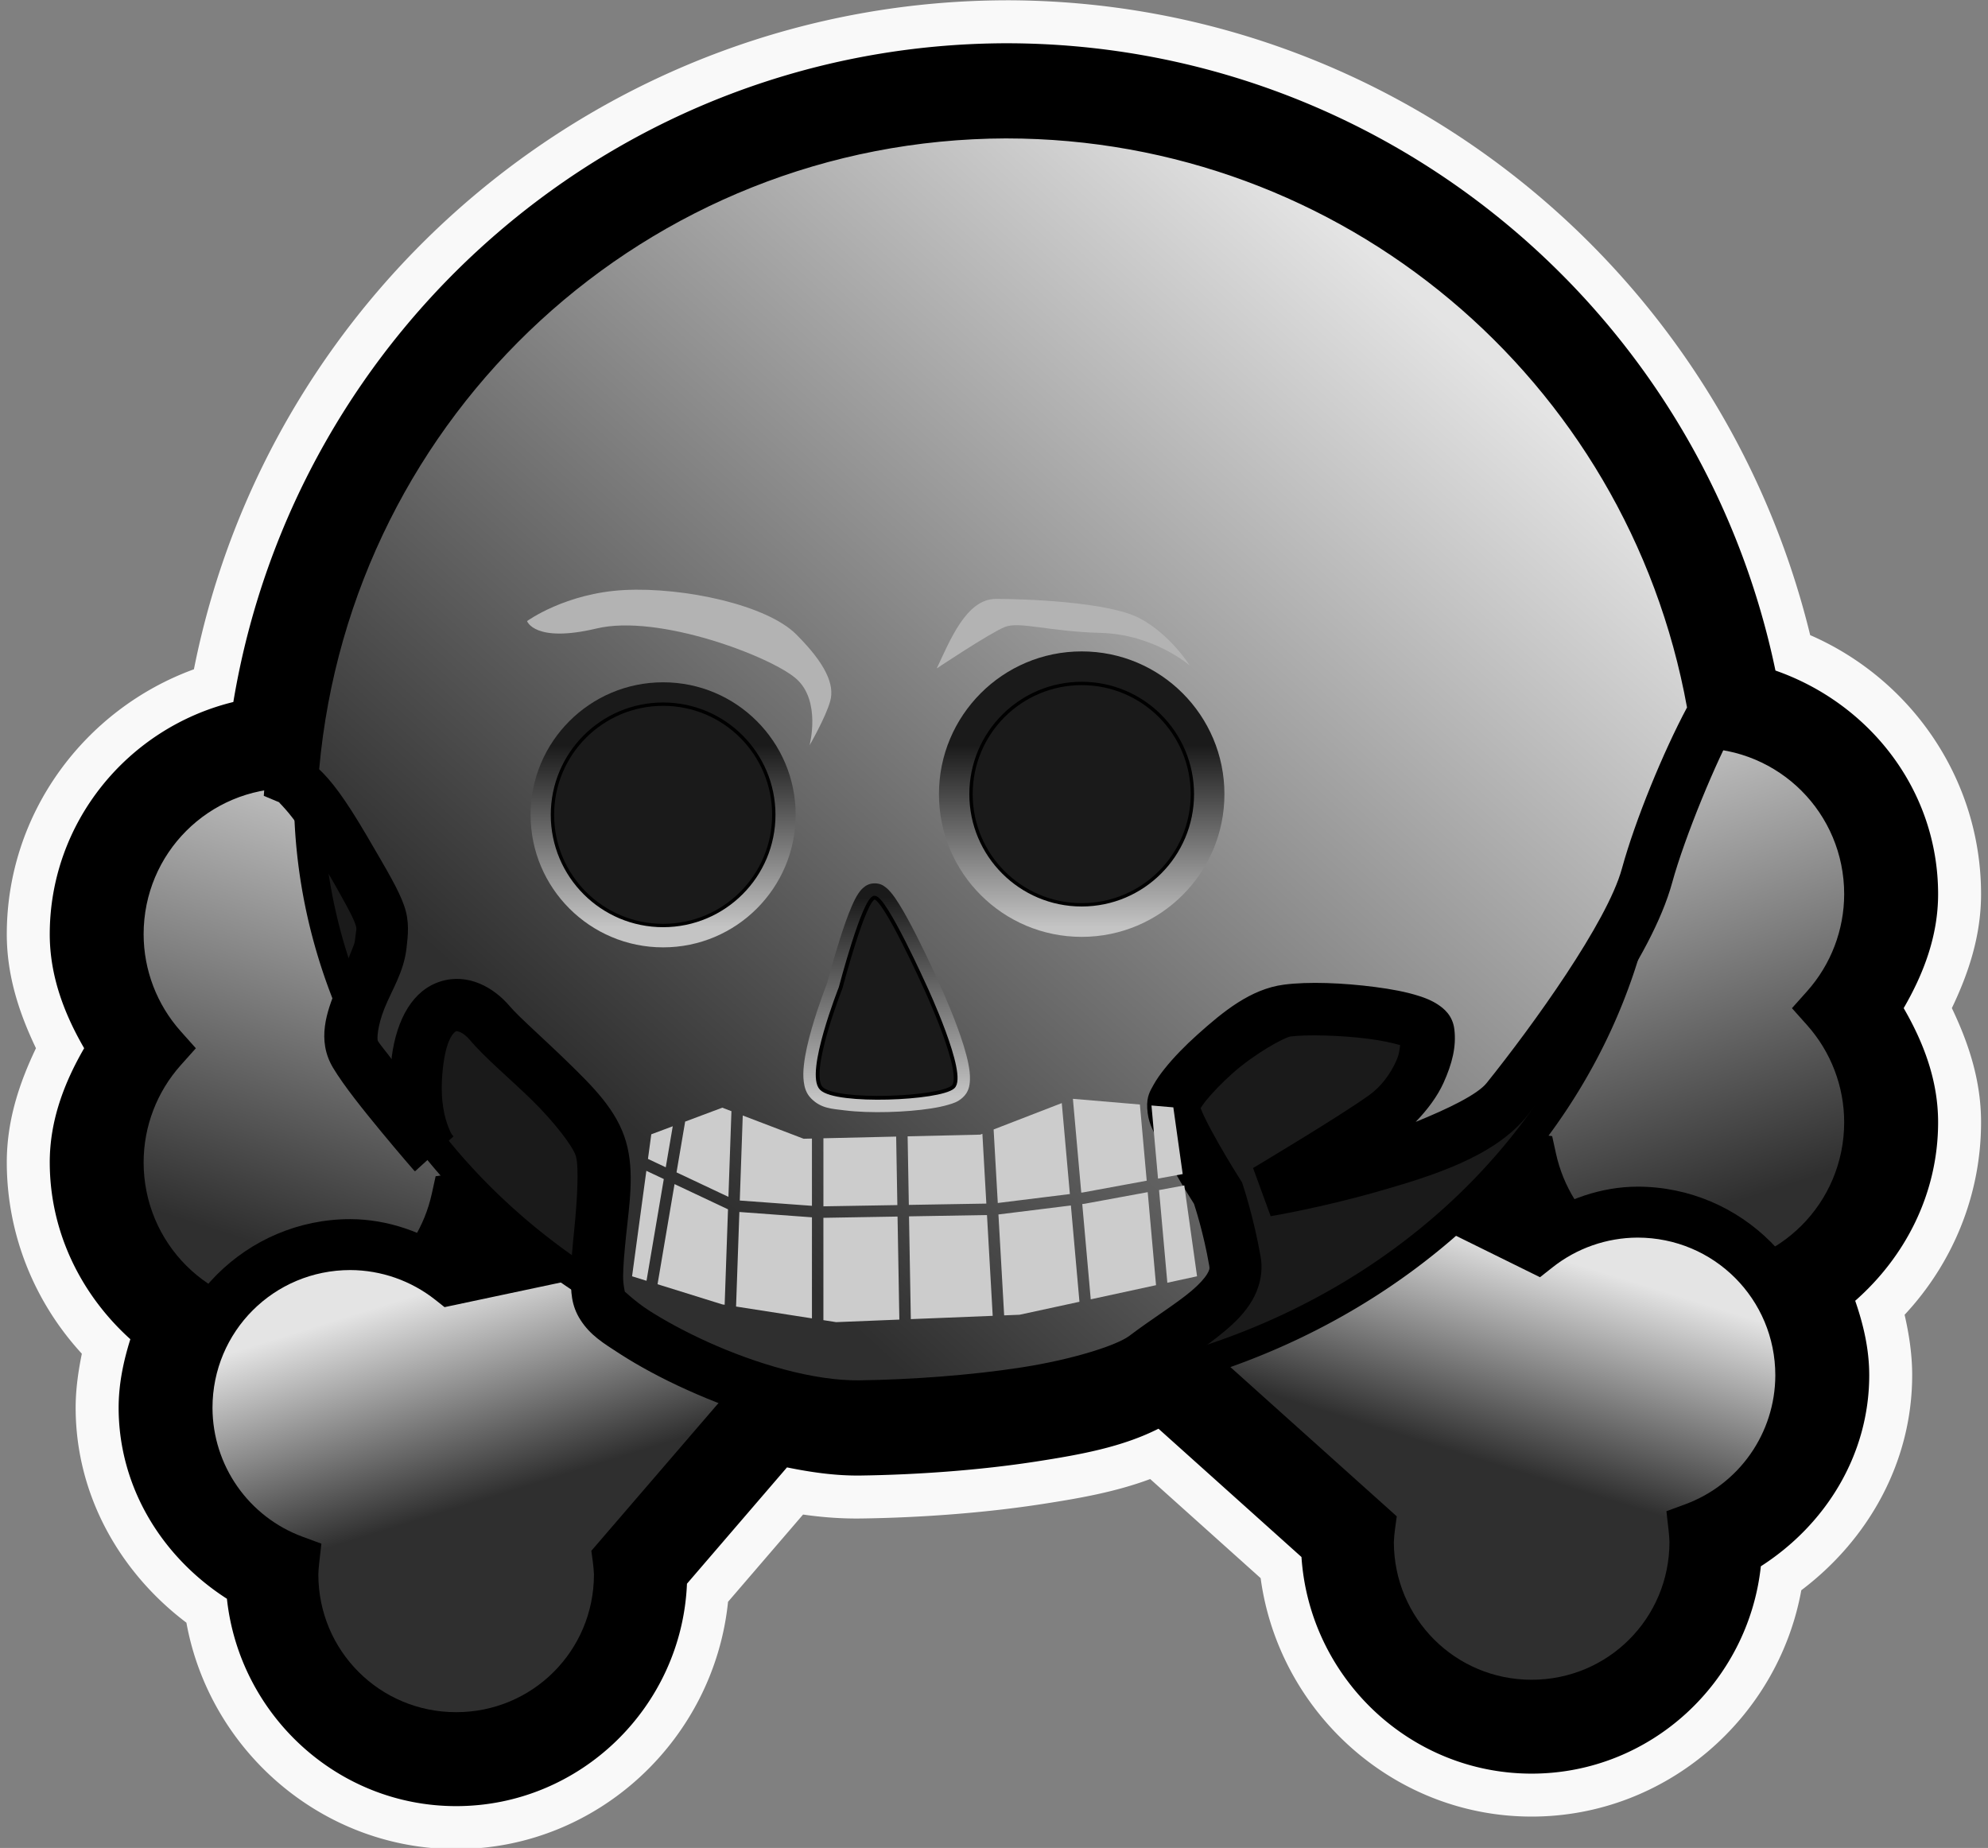 <?xml version="1.0" encoding="UTF-8" standalone="no"?>
<!-- Created with Inkscape (http://www.inkscape.org/) -->

<svg
   width="8.606mm"
   height="8mm"
   viewBox="0 0 8.606 8"
   version="1.1"
   id="svg47190"
   inkscape:version="1.3.2 (091e20e, 2023-11-25, custom)"
   sodipodi:docname="SkullAndBones.svg"
   xml:space="preserve"
   xmlns:inkscape="http://www.inkscape.org/namespaces/inkscape"
   xmlns:sodipodi="http://sodipodi.sourceforge.net/DTD/sodipodi-0.dtd"
   xmlns:xlink="http://www.w3.org/1999/xlink"
   xmlns="http://www.w3.org/2000/svg"
   xmlns:svg="http://www.w3.org/2000/svg"><rect x="0" y="0" width="8.606" height="8" fill="#808080" stroke="none"/><sodipodi:namedview
     id="namedview47192"
     pagecolor="#ffffff"
     bordercolor="#666666"
     borderopacity="1.0"
     inkscape:pageshadow="2"
     inkscape:pageopacity="0.0"
     inkscape:pagecheckerboard="0"
     inkscape:document-units="mm"
     showgrid="false"
     inkscape:zoom="14.493388"
     inkscape:cx="19.112163"
     inkscape:cy="16.524777"
     inkscape:window-width="1920"
     inkscape:window-height="1017"
     inkscape:window-x="-8"
     inkscape:window-y="-8"
     inkscape:window-maximized="1"
     inkscape:current-layer="layer1"
     inkscape:snap-bbox="true"
     inkscape:snap-bbox-midpoints="true"
     inkscape:snap-page="true"
     inkscape:showpageshadow="2"
     inkscape:deskcolor="#d1d1d1" /><defs
     id="defs47187"><linearGradient
       id="linearGradient67"
       inkscape:collect="always"><stop
         style="stop-color:#2f2f2f;stop-opacity:1;"
         offset="0.188"
         id="stop67" /><stop
         style="stop-color:#e4e4e4;stop-opacity:1;"
         offset="0.912"
         id="stop68" /></linearGradient><linearGradient
       id="linearGradient56"
       inkscape:collect="always"><stop
         style="stop-color:#1a1a1a;stop-opacity:1;"
         offset="0"
         id="stop55" /><stop
         style="stop-color:#c4c4c4;stop-opacity:1;"
         offset="1"
         id="stop56" /></linearGradient><clipPath
       clipPathUnits="userSpaceOnUse"
       id="clipPath63680-8"><path
         d="M 0,0 H 595.276 V 841.89 H 0 Z"
         id="path63678-4" /></clipPath><linearGradient
       inkscape:collect="always"
       xlink:href="#linearGradient56"
       id="linearGradient55"
       x1="289.204"
       y1="73.832"
       x2="289.204"
       y2="86.53"
       gradientUnits="userSpaceOnUse" /><linearGradient
       inkscape:collect="always"
       xlink:href="#linearGradient56"
       id="linearGradient57"
       gradientUnits="userSpaceOnUse"
       x1="303.972"
       y1="84.468"
       x2="304.222"
       y2="98.444" /><linearGradient
       inkscape:collect="always"
       xlink:href="#linearGradient67"
       id="linearGradient68"
       x1="278.7"
       y1="121.023"
       x2="352.603"
       y2="39.083"
       gradientUnits="userSpaceOnUse" /><linearGradient
       inkscape:collect="always"
       xlink:href="#linearGradient67"
       id="linearGradient69"
       gradientUnits="userSpaceOnUse"
       x1="263.129"
       y1="120.094"
       x2="279.704"
       y2="68.399" /><linearGradient
       inkscape:collect="always"
       xlink:href="#linearGradient67"
       id="linearGradient70"
       gradientUnits="userSpaceOnUse"
       x1="278.907"
       y1="129.904"
       x2="272.728"
       y2="110.055" /><linearGradient
       inkscape:collect="always"
       xlink:href="#linearGradient67"
       id="linearGradient71"
       gradientUnits="userSpaceOnUse"
       x1="278.907"
       y1="129.904"
       x2="272.728"
       y2="110.055"
       gradientTransform="matrix(-1,0,0,1,624.599,-2.267)" /><linearGradient
       inkscape:collect="always"
       xlink:href="#linearGradient67"
       id="linearGradient72"
       gradientUnits="userSpaceOnUse"
       x1="263.129"
       y1="120.094"
       x2="279.704"
       y2="68.399"
       gradientTransform="matrix(-1,0,0,1,624.599,-2.796)" /><linearGradient
       inkscape:collect="always"
       xlink:href="#linearGradient56"
       id="linearGradient73"
       gradientUnits="userSpaceOnUse"
       x1="289.204"
       y1="73.832"
       x2="289.204"
       y2="86.53" /></defs><g
     inkscape:label="Layer 1"
     inkscape:groupmode="layer"
     id="layer1"
     transform="translate(-87.211,-76.723)"><g
       id="g73"
       transform="matrix(0.062,0,0,0.062,72.151,75.372)"><path
         id="path24"
         style="fill:#f9f9f9;stroke-linecap:round"
         transform="translate(7.742)"
         d="m 305.398,21.811 c -27.859,0.071 -51.396,19.992 -56.697,46.711 -7.592,2.768 -13.066,10.014 -13.066,18.504 a 6.001,6.001 0 0 0 0,0.008 c 0.004,2.922 0.881,5.527 2.037,7.947 -1.156,2.421 -2.033,5.028 -2.037,7.949 a 6.001,6.001 0 0 0 0,0.008 c 3e-5,5.132 1.992,9.842 5.24,13.373 -0.249,1.232 -0.432,2.489 -0.432,3.781 v 0.008 a 6.001,6.001 0 0 0 0,0.016 c 0.016,6.098 3.101,11.475 7.734,14.977 1.619,8.932 9.467,15.809 18.836,15.809 9.868,-1.1e-4 17.996,-7.644 18.982,-17.268 l 5.238,-6.092 c 1.318,0.19 2.676,0.295 4.072,0.275 4.005,-0.056 8.506,-0.369 12.676,-1.016 2.503,-0.389 5.023,-0.82 7.49,-1.738 l 7.711,6.92 c 1.264,9.332 9.265,16.648 18.92,16.648 9.367,3.2e-4 17.21,-6.874 18.83,-15.803 4.636,-3.5 7.726,-8.878 7.742,-14.982 a 6.001,6.001 0 0 0 0,-0.016 v -0.008 c -2e-5,-1.455 -0.216,-2.861 -0.529,-4.229 3.296,-3.529 5.338,-8.264 5.338,-13.447 v -0.008 a 6.001,6.001 0 0 0 0,-0.008 c -0.004,-2.923 -0.883,-5.529 -2.039,-7.949 1.156,-2.42 2.035,-5.024 2.039,-7.947 a 6.001,6.001 0 0 0 0,-0.002 6.001,6.001 0 0 0 0,-0.002 6.001,6.001 0 0 0 0,-0.002 6.001,6.001 0 0 0 0,-0.002 c -6e-5,-8.07 -4.92,-15.037 -11.93,-18.088 -6.283,-25.747 -29.29,-44.32 -56.131,-44.328 a 6.001,6.001 0 0 0 -0.002,0 h -0.008 a 6.001,6.001 0 0 0 -0.016,0 z" /><path
         id="path15"
         style="stroke-linecap:round"
         transform="translate(7.742)"
         d="m 305.406,24.811 c -27.012,0.069 -49.592,19.82 -53.953,45.996 -7.33,1.79 -12.818,8.372 -12.818,16.219 a 3,3 0 0 0 0,0.004 c 0.004,2.934 1.025,5.57 2.402,7.951 -1.377,2.382 -2.398,5.019 -2.402,7.953 a 3,3 0 0 0 0,0.004 c 3e-5,4.918 2.221,9.288 5.627,12.361 -0.479,1.53 -0.818,3.119 -0.818,4.793 v 0.008 a 3,3 0 0 0 0,0.008 c 0.015,5.565 3.053,10.421 7.561,13.314 0.872,8.089 7.702,14.479 16.01,14.479 8.667,-9e-5 15.757,-6.946 16.111,-15.529 l 6.984,-8.123 c 1.681,0.342 3.398,0.593 5.156,0.568 3.876,-0.055 8.273,-0.362 12.258,-0.98 3.079,-0.478 5.979,-1.003 8.525,-2.289 l 9.984,8.959 c 0.557,8.396 7.541,15.125 16.07,15.125 8.307,2.9e-4 15.133,-6.389 16.004,-14.477 4.509,-2.893 7.553,-7.749 7.568,-13.316 a 3,3 0 0 0 0,-0.008 v -0.008 c -2e-5,-1.837 -0.409,-3.559 -0.98,-5.207 3.489,-3.069 5.789,-7.476 5.789,-12.469 v -0.008 a 3,3 0 0 0 0,-0.004 c -0.004,-2.935 -1.027,-5.572 -2.404,-7.953 1.377,-2.38 2.401,-5.016 2.404,-7.951 a 3,3 0 0 0 0,-0.002 3,3 0 0 0 0,-0.002 c -5e-5,-7.288 -4.809,-13.33 -11.357,-15.617 C 353.831,43.249 331.511,24.818 305.422,24.811 h -0.008 a 3,3 0 0 0 -0.008,0 z" /><path
         style="color:#000000;fill:url(#linearGradient72);stroke-linecap:round;-inkscape-stroke:none"
         d="m 361.47,72.25 a 11.976,11.976 0 0 1 11.976,11.975 11.976,11.976 0 0 1 -3.042,7.96 11.976,11.976 0 0 1 3.042,7.959 11.976,11.976 0 0 1 -11.976,11.975 11.976,11.976 0 0 1 -11.664,-9.413 l -10.293,-1.476 -13.937,-6.709 4.576,-6.867 10.515,1.168 8.906,-5.5 a 11.976,11.976 0 0 1 11.896,-11.073 z"
         id="path5" /><path
         style="color:#000000;fill:#000000;stroke-linecap:round;-inkscape-stroke:none"
         d="m 361.463,70.473 c -6.825,0.026 -12.51,5.095 -13.496,11.752 l -7.713,4.764 -10.98,-1.221 -6.311,9.469 16.027,7.715 9.584,1.375 c 1.82,5.59 6.913,9.555 12.891,9.572 h 0.002 0.004 c 7.575,-5e-5 13.752,-6.179 13.752,-13.754 v -0.002 c -0.004,-2.902 -1.083,-5.625 -2.771,-7.957 1.689,-2.332 2.768,-5.055 2.771,-7.957 v -0.002 -0.002 c -5e-5,-7.575 -6.177,-13.752 -13.752,-13.752 h -0.004 z m 0.008,3.555 h 0.002 c 5.652,0.001 10.195,4.545 10.195,10.197 -0.004,2.5 -0.925,4.912 -2.59,6.777 l -1.057,1.184 1.057,1.184 c 1.665,1.866 2.587,4.277 2.59,6.777 -0.001,5.651 -4.543,10.193 -10.193,10.195 -4.79,-0.014 -8.907,-3.336 -9.932,-8.016 l -0.264,-1.205 -11.242,-1.611 -11.848,-5.703 2.842,-4.266 10.049,1.117 10.197,-6.299 0.068,-0.902 c 0.402,-5.318 4.792,-9.407 10.125,-9.43 z"
         id="path6" /><path
         style="color:#000000;fill:url(#linearGradient69);stroke-linecap:round;-inkscape-stroke:none"
         d="m 263.129,75.046 a 11.976,11.976 0 0 0 -11.976,11.975 11.976,11.976 0 0 0 3.042,7.96 11.976,11.976 0 0 0 -3.042,7.959 11.976,11.976 0 0 0 11.976,11.975 11.976,11.976 0 0 0 11.664,-9.413 l 10.293,-1.476 13.937,-6.709 -4.576,-6.867 -10.515,1.168 -8.906,-5.5 A 11.976,11.976 0 0 0 263.129,75.046 Z"
         id="path9" /><path
         style="color:#000000;fill:#000000;stroke-linecap:round;-inkscape-stroke:none"
         d="m 263.129,73.268 c -7.575,4.8e-5 -13.754,6.179 -13.754,13.754 v 0.002 c 0.004,2.902 1.085,5.625 2.773,7.957 -1.689,2.332 -2.77,5.055 -2.773,7.957 v 0.002 0.002 c 5e-5,7.575 6.179,13.752 13.754,13.752 h 0.004 0.002 c 5.978,-0.017 11.07,-3.98 12.891,-9.57 l 9.584,-1.375 16.027,-7.715 -6.311,-9.469 -10.98,1.221 -7.715,-4.766 c -0.987,-6.657 -6.67,-11.726 -13.494,-11.752 h -0.004 z m -0.002,3.557 h 0.002 c 5.333,0.023 9.721,4.111 10.123,9.43 l 0.068,0.902 10.199,6.299 10.049,-1.117 2.842,4.266 -11.848,5.703 -11.242,1.611 -0.264,1.205 c -1.025,4.678 -5.139,8 -9.928,8.016 -5.652,-3e-5 -10.196,-4.543 -10.197,-10.195 v -0.002 c 0.004,-2.5 0.925,-4.91 2.59,-6.775 l 1.057,-1.184 -1.057,-1.186 c -1.665,-1.866 -2.587,-4.276 -2.59,-6.777 0.001,-5.651 4.544,-10.194 10.195,-10.195 z"
         id="path10" /><path
         style="color:#000000;fill:url(#linearGradient70);stroke-linecap:round;-inkscape-stroke:none"
         d="m 289.408,107.964 -15.017,3.184 a 11.403,11.403 0 0 0 -7.026,-2.456 11.403,11.403 0 0 0 -11.403,11.402 11.403,11.403 0 0 0 7.457,10.668 11.403,11.403 0 0 0 -0.069,0.957 11.403,11.403 0 0 0 11.403,11.402 11.403,11.403 0 0 0 11.402,-11.402 11.403,11.403 0 0 0 -0.096,-1.091 l 14.336,-16.659 z"
         id="path7" /><path
         style="color:#000000;fill:#000000;stroke-linecap:round;-inkscape-stroke:none"
         d="m 289.684,106.088 8.307,7.951 -13.799,16.035 0.107,0.793 c 0.039,0.287 0.063,0.576 0.076,0.865 -0.008,5.33 -4.289,9.609 -9.621,9.609 -5.335,1.8e-4 -9.62,-4.284 -9.623,-9.617 0.009,-0.254 0.026,-0.509 0.055,-0.762 l 0.158,-1.387 -1.309,-0.482 c -3.778,-1.393 -6.282,-4.974 -6.295,-9 v -0.002 c 0,-6.6e-4 10e-6,-0.001 0,-0.002 0.002,-5.335 4.29,-9.619 9.625,-9.619 2.151,0.01 4.236,0.739 5.924,2.072 l 0.654,0.518 15.834,-3.357 -1.221,-0.18 z m 0,0 -0.645,0.137 -14.406,3.055 c -2.157,-1.455 -4.645,-2.355 -7.262,-2.365 h -0.004 -0.002 c -7.258,-2.5e-4 -13.182,5.921 -13.182,13.18 v 0.002 0.004 c 0.013,5.022 2.965,9.447 7.391,11.648 0.016,7.245 5.931,13.151 13.18,13.15 7.258,-8e-5 13.18,-5.921 13.18,-13.18 v -0.035 l -0.002,-0.035 c -0.006,-0.142 -0.027,-0.284 -0.037,-0.426 l 15.283,-17.762 z"
         id="path8" /><path
         style="color:#000000;fill:url(#linearGradient71);stroke-linecap:round;-inkscape-stroke:none"
         d="m 315.329,91.676 34.879,17.204 c 2.002,-1.581 4.476,-2.446 7.026,-2.456 6.298,-2.2e-4 11.403,5.105 11.403,11.402 -0.013,4.765 -2.987,9.019 -7.457,10.668 0.036,0.318 0.059,0.637 0.069,0.957 -7e-5,6.298 -5.105,11.403 -11.403,11.402 -6.297,-7e-5 -11.402,-5.105 -11.402,-11.402 0.014,-0.365 0.046,-0.729 0.096,-1.091 L 304.341,97.68 Z"
         id="path3" /><path
         style="color:#000000;fill:#000000;stroke-linecap:round;-inkscape-stroke:none"
         d="m 315.287,89.674 -14.004,7.65 35.408,31.768 c -0.006,0.097 -0.022,0.192 -0.025,0.289 v 0.035 0.035 c 8e-5,7.258 5.921,13.18 13.18,13.18 7.248,2.5e-4 13.163,-5.906 13.18,-13.15 4.426,-2.202 7.377,-6.627 7.391,-11.648 v -0.002 -0.004 c -9e-5,-7.258 -5.923,-13.18 -13.182,-13.18 h -0.004 -0.002 c -2.53,0.009 -4.928,0.878 -7.039,2.242 z m 0.084,4.006 35.059,17.291 0.881,-0.695 c 1.689,-1.334 3.776,-2.063 5.928,-2.072 5.335,0.002 9.621,4.288 9.621,9.623 -0.013,4.026 -2.517,7.607 -6.295,9 l -1.309,0.482 0.158,1.387 c 0.029,0.253 0.046,0.509 0.055,0.764 -0.005,5.333 -4.289,9.617 -9.623,9.617 -5.329,-6e-5 -9.609,-4.278 -9.621,-9.604 0.013,-0.292 0.037,-0.584 0.076,-0.873 l 0.127,-0.934 -33.029,-29.631 z"
         id="path4" /><path
         id="path72"
         style="opacity:1;fill:#1a1a1a;stroke:#000000;stroke-width:2.007;stroke-linecap:round"
         d="m 358.019,77.293 a 46.795,41.963 0 0 1 -46.795,41.963 46.795,41.963 0 0 1 -46.795,-41.963 46.795,41.963 0 0 1 46.795,-41.963 46.795,41.963 0 0 1 46.795,41.963 z" /><path
         style="color:#000000;fill:url(#linearGradient68);stroke-linecap:round;-inkscape-stroke:none"
         d="m 313.162,29.633 a 50.188,50.188 0 0 0 -49.928,46.551 c 0.278,0.116 1.321,0.785 3.768,4.98 2.892,4.957 2.685,4.751 2.478,6.609 -0.207,1.859 -2.995,5.576 -1.756,7.641 1.239,2.065 5.474,6.919 5.474,6.919 0,0 -1.755,-1.858 -1.136,-6.506 0.62,-4.647 3.408,-4.544 5.06,-2.582 1.652,1.962 6.919,5.886 7.745,8.778 0.826,2.892 -1.033,9.191 0.103,10.947 1.136,1.756 10.637,7.126 17.969,7.022 7.332,-0.103 16.92,-1.209 19.914,-3.473 2.994,-2.264 6.718,-4.089 6.28,-6.645 -0.438,-2.556 -1.168,-4.746 -1.168,-4.746 0,0 -3.067,-4.819 -3.14,-6.061 -0.073,-1.241 5.184,-6.353 7.959,-6.718 2.775,-0.365 9.712,0.292 9.858,1.534 0.146,1.241 -0.73,4.162 -3.067,5.842 -2.337,1.68 -8.252,5.185 -8.252,5.185 0,0 13.509,-2.264 16.795,-6.353 3.286,-4.089 8.544,-11.099 9.785,-15.626 0.934,-3.405 3.147,-8.79 4.715,-11.562 a 50.188,50.188 0 0 0 -49.456,-41.735 z"
         id="path1" /><path
         style="color:#000000;fill:#000000;stroke-linecap:round;-inkscape-stroke:none"
         d="m 313.158,27.812 c -27.194,0.07 -49.77,21.118 -51.74,48.24 l -0.096,1.307 1.209,0.506 c -0.519,-0.217 0.523,0.144 2.898,4.217 1.442,2.472 2.084,3.673 2.256,4.156 0.171,0.483 0.096,0.331 -0.016,1.334 -0.019,0.168 -0.68,1.717 -1.301,3.268 -0.62,1.551 -1.385,3.549 -0.207,5.512 0.767,1.278 2.128,2.962 3.359,4.455 1.232,1.494 2.305,2.725 2.305,2.725 l 0.012,-0.01 c 0.001,0.001 0.035,0.062 0.035,0.062 l 2.697,-2.447 c 0,0 -0.052,-0.059 -0.053,-0.06 -0.002,-0.001 -0.133,-0.081 -0.398,-0.848 -0.267,-0.773 -0.528,-2.092 -0.252,-4.16 0.262,-1.967 0.836,-2.257 0.887,-2.273 0.051,-0.016 0.463,0.018 0.975,0.625 1.055,1.253 2.736,2.64 4.303,4.17 1.567,1.53 2.892,3.261 3.084,3.934 0.218,0.763 0.096,3.046 -0.125,5.215 -0.11,1.085 -0.219,2.168 -0.221,3.186 -0.002,1.018 -0.005,1.991 0.672,3.037 0.683,1.056 1.545,1.587 2.801,2.395 1.256,0.807 2.846,1.675 4.641,2.484 3.59,1.619 7.96,3.033 12.082,2.975 3.746,-0.053 8.038,-0.357 11.838,-0.947 3.8,-0.59 7.019,-1.285 9.148,-2.895 1.395,-1.055 3.083,-2.07 4.506,-3.275 0.712,-0.602 1.373,-1.258 1.869,-2.098 0.496,-0.84 0.79,-1.933 0.602,-3.031 -0.466,-2.717 -1.236,-5.016 -1.236,-5.016 l -0.07,-0.213 -0.121,-0.189 c 0,0 -0.747,-1.175 -1.496,-2.488 -0.375,-0.657 -0.749,-1.349 -1.014,-1.906 -0.197,-0.413 -0.224,-0.54 -0.258,-0.59 0.082,-0.131 0.17,-0.274 0.338,-0.484 0.438,-0.549 1.12,-1.262 1.881,-1.943 1.522,-1.362 3.625,-2.523 4.07,-2.582 1.053,-0.138 3.479,-0.092 5.441,0.164 0.897,0.117 1.66,0.283 2.201,0.441 -0.054,0.349 -0.043,0.593 -0.285,1.131 -0.385,0.855 -1.018,1.743 -1.867,2.354 -2.129,1.53 -8.117,5.096 -8.117,5.096 l 1.23,3.363 c 0,0 3.461,-0.578 7.361,-1.688 3.901,-1.109 8.249,-2.454 10.553,-5.32 3.328,-4.142 8.66,-10.955 10.121,-16.285 0.869,-3.17 3.111,-8.615 4.543,-11.146 l 0.32,-0.564 -0.109,-0.641 C 360.148,46.097 338.488,27.82 313.162,27.812 h -0.002 z m 0.004,3.643 h 0.006 c 23.403,0.01 43.354,16.754 47.527,39.732 -1.648,3.081 -3.613,7.848 -4.549,11.262 -1.021,3.725 -6.204,10.93 -9.447,14.967 -0.638,0.794 -2.665,1.783 -4.949,2.709 0.838,-0.868 1.527,-1.801 1.949,-2.738 0.601,-1.335 0.894,-2.512 0.752,-3.717 -0.115,-0.977 -0.736,-1.469 -1.168,-1.75 -0.432,-0.281 -0.844,-0.439 -1.293,-0.584 -0.898,-0.29 -1.938,-0.481 -3.057,-0.627 -2.237,-0.292 -4.666,-0.393 -6.389,-0.166 -2.33,0.307 -4.241,1.885 -6.023,3.48 -0.891,0.798 -1.685,1.617 -2.299,2.387 -0.307,0.385 -0.571,0.754 -0.789,1.152 -0.219,0.398 -0.477,0.782 -0.428,1.613 0.058,0.987 0.365,1.449 0.695,2.145 0.331,0.696 0.738,1.443 1.139,2.146 0.723,1.268 1.299,2.171 1.432,2.381 0.042,0.127 0.669,2.018 1.066,4.336 0.031,0.18 0.024,0.27 -0.148,0.562 -0.173,0.292 -0.547,0.716 -1.086,1.172 -1.078,0.913 -2.751,1.942 -4.35,3.15 -0.865,0.654 -3.935,1.644 -7.51,2.199 -3.575,0.555 -7.744,0.854 -11.33,0.904 -3.21,0.045 -7.255,-1.174 -10.533,-2.652 -1.639,-0.739 -3.096,-1.538 -4.17,-2.229 -1.074,-0.69 -1.826,-1.488 -1.711,-1.311 0.109,0.168 -0.089,-0.303 -0.088,-1.051 10e-4,-0.748 0.094,-1.751 0.203,-2.822 0.218,-2.142 0.612,-4.455 0.004,-6.584 -0.634,-2.219 -2.357,-3.895 -4.043,-5.541 -1.686,-1.646 -3.463,-3.201 -4.061,-3.91 -1.141,-1.355 -2.948,-2.354 -4.859,-1.75 -1.911,0.604 -3.043,2.586 -3.4,5.266 -0.008,0.061 0.004,0.1 -0.004,0.16 -0.297,-0.406 -0.815,-1.022 -0.965,-1.271 -0.061,-0.102 -0.051,-0.994 0.465,-2.283 0.516,-1.289 1.351,-2.528 1.539,-4.219 0.095,-0.856 0.225,-1.835 -0.172,-2.953 -0.397,-1.118 -1.095,-2.29 -2.545,-4.775 -1.632,-2.797 -2.581,-3.985 -3.385,-4.742 2.232,-24.847 22.934,-43.982 47.973,-44.049 z"
         id="path2" /><circle
         style="fill:url(#linearGradient73);fill-opacity:1;stroke:none;stroke-width:0.28;stroke-linecap:round;stroke-dasharray:none;stroke-opacity:1;paint-order:normal"
         id="circle46"
         cx="289.204"
         cy="78.685"
         r="9.254" /><circle
         style="fill:#1a1a1a;fill-opacity:1;stroke:#000000;stroke-width:0.234;stroke-linecap:round;stroke-dasharray:none;stroke-opacity:1;paint-order:normal"
         id="path43"
         cx="289.204"
         cy="78.685"
         r="7.728" /><circle
         style="font-variation-settings:normal;opacity:1;vector-effect:none;fill:url(#linearGradient55);fill-opacity:1;stroke:none;stroke-width:0.28;stroke-linecap:round;stroke-linejoin:miter;stroke-miterlimit:4;stroke-dasharray:none;stroke-dashoffset:0;stroke-opacity:1;-inkscape-stroke:none;paint-order:normal;stop-color:#000000;stop-opacity:1"
         id="circle47"
         cx="318.429"
         cy="77.24"
         r="9.966" /><circle
         style="fill:#1a1a1a;fill-opacity:1;stroke:#000000;stroke-width:0.234;stroke-linecap:round;stroke-dasharray:none;stroke-opacity:1;paint-order:normal"
         id="circle43"
         cx="318.429"
         cy="77.24"
         r="7.728" /><path
         id="path56"
         style="font-variation-settings:normal;opacity:1;vector-effect:none;fill:url(#linearGradient57);fill-opacity:1;stroke:none;stroke-width:0.28;stroke-linecap:round;stroke-linejoin:miter;stroke-miterlimit:4;stroke-dasharray:none;stroke-dashoffset:0;stroke-opacity:1;-inkscape-stroke:none;paint-order:normal;stop-color:#000000;stop-opacity:1"
         sodipodi:type="inkscape:offset"
         inkscape:radius="1"
         inkscape:original="M 303.97266 84.46875 C 303.24978 84.46875 301.5957 90.767578 301.5957 90.767578 C 301.5957 90.767578 299.22122 96.756378 300.25391 97.789062 C 301.28659 98.821748 308.51589 98.513647 309.44531 97.6875 C 310.37472 96.861353 307.48242 90.664062 307.48242 90.664062 C 307.48242 90.664063 304.69554 84.46875 303.97266 84.46875 z "
         d="m 303.973,83.469 c -0.408,0 -0.658,0.188 -0.811,0.324 -0.153,0.136 -0.245,0.262 -0.332,0.393 -0.173,0.261 -0.31,0.544 -0.451,0.869 -0.282,0.65 -0.561,1.454 -0.818,2.258 -0.508,1.587 -0.909,3.12 -0.92,3.16 -0.027,0.068 -0.594,1.497 -1.064,3.145 -0.241,0.843 -0.455,1.723 -0.543,2.529 -0.044,0.403 -0.059,0.787 -0.01,1.172 0.05,0.384 0.156,0.81 0.523,1.178 0.688,0.688 1.415,0.71 2.326,0.822 0.911,0.113 1.977,0.144 3.041,0.117 1.064,-0.027 2.118,-0.112 3.002,-0.25 0.442,-0.069 0.84,-0.151 1.193,-0.256 0.353,-0.105 0.655,-0.187 1,-0.494 0.444,-0.395 0.503,-0.868 0.518,-1.248 0.015,-0.38 -0.036,-0.748 -0.115,-1.143 -0.159,-0.79 -0.447,-1.671 -0.76,-2.523 -0.623,-1.697 -1.351,-3.254 -1.357,-3.268 l -0.002,-0.002 c -0.001,-0.002 -0.701,-1.563 -1.502,-3.139 -0.401,-0.788 -0.824,-1.579 -1.217,-2.207 -0.196,-0.314 -0.38,-0.585 -0.584,-0.822 -0.102,-0.119 -0.205,-0.23 -0.355,-0.344 -0.15,-0.113 -0.359,-0.271 -0.762,-0.271 z" /><path
         style="fill:#1a1a1a;fill-opacity:1;stroke:#000000;stroke-width:0.265px;stroke-linecap:butt;stroke-linejoin:miter;stroke-opacity:1"
         d="m 307.483,90.664 c 0,0 2.892,6.196 1.962,7.022 -0.929,0.826 -8.158,1.136 -9.191,0.103 -1.033,-1.033 1.342,-7.022 1.342,-7.022 0,0 1.652,-6.299 2.375,-6.299 0.723,0 3.511,6.196 3.511,6.196 z"
         id="path44" /><path
         style="fill:#b3b3b3;stroke:none;stroke-width:0.265px;stroke-linecap:butt;stroke-linejoin:miter;stroke-opacity:1"
         d="m 279.704,65.157 c 0,0 2.685,-1.962 6.816,-2.169 4.131,-0.207 9.914,1.033 11.979,3.098 2.065,2.065 2.685,3.511 2.375,4.647 -0.31,1.136 -1.446,3.098 -1.446,3.098 0,0 0.826,-3.098 -0.929,-4.647 -1.756,-1.549 -9.604,-4.544 -13.941,-3.511 -4.337,1.033 -4.854,-0.516 -4.854,-0.516 z"
         id="path45" /><path
         style="fill:#b3b3b3;stroke:none;stroke-width:0.265px;stroke-linecap:butt;stroke-linejoin:miter;stroke-opacity:1"
         d="m 308.309,68.462 c 0.929,-1.962 2.065,-4.854 4.131,-4.854 2.065,0 7.848,0.207 10.017,1.342 2.169,1.136 3.511,3.305 3.511,3.305 0,0 -2.478,-2.169 -6.196,-2.272 -3.718,-0.103 -5.68,-0.826 -6.712,-0.413 -1.033,0.413 -4.75,2.892 -4.75,2.892 z"
         id="path46" /><path
         id="path57"
         style="fill:#cccccc;stroke:none;stroke-width:0.465;stroke-linecap:butt;stroke-linejoin:miter;stroke-dasharray:none;stroke-opacity:1"
         d="m 317.816,98.514 0.583,6.551 0.125,-0.015 4.445,-0.819 -0.476,-5.32 z m -0.777,0.298 -4.759,1.842 0.291,5.134 5.033,-0.625 z m 6.263,0.168 0.457,5.105 1.723,-0.317 -0.654,-4.658 z m -29.967,0.153 -2.593,0.972 -0.602,3.545 3.624,1.709 0.21,-5.982 z m 1.429,0.546 -0.208,5.937 5.039,0.369 v -4.696 l -0.581,0.013 z m -4.888,0.751 -1.498,0.562 -0.233,1.718 1.243,0.586 z m 21.62,0.528 -0.147,0.057 -5.073,0.118 0.084,4.788 5.412,-0.091 z m -6.021,0.193 -5.079,0.118 v 4.752 l 5.163,-0.087 z m -17.442,2.39 -0.997,7.365 1.008,0.314 1.207,-7.105 z m 1.968,0.928 -1.187,6.991 4.521,1.408 0.165,0.026 0.234,-6.665 z m 35.592,0.092 -1.763,0.325 0.579,6.47 2.075,-0.45 z m -2.554,0.47 -4.396,0.809 -0.174,0.022 0.592,6.652 4.559,-0.988 z m -5.364,0.93 -5.059,0.627 0.4,7.046 1.075,-0.043 4.182,-0.906 z m -23.147,0.455 -0.231,6.602 5.298,0.826 v -7.056 z m 17.289,0.213 -5.444,0.092 0.126,7.176 5.717,-0.23 z m -6.245,0.106 -5.177,0.088 v 7.145 l 0.89,0.139 4.413,-0.178 z" /></g></g></svg>

